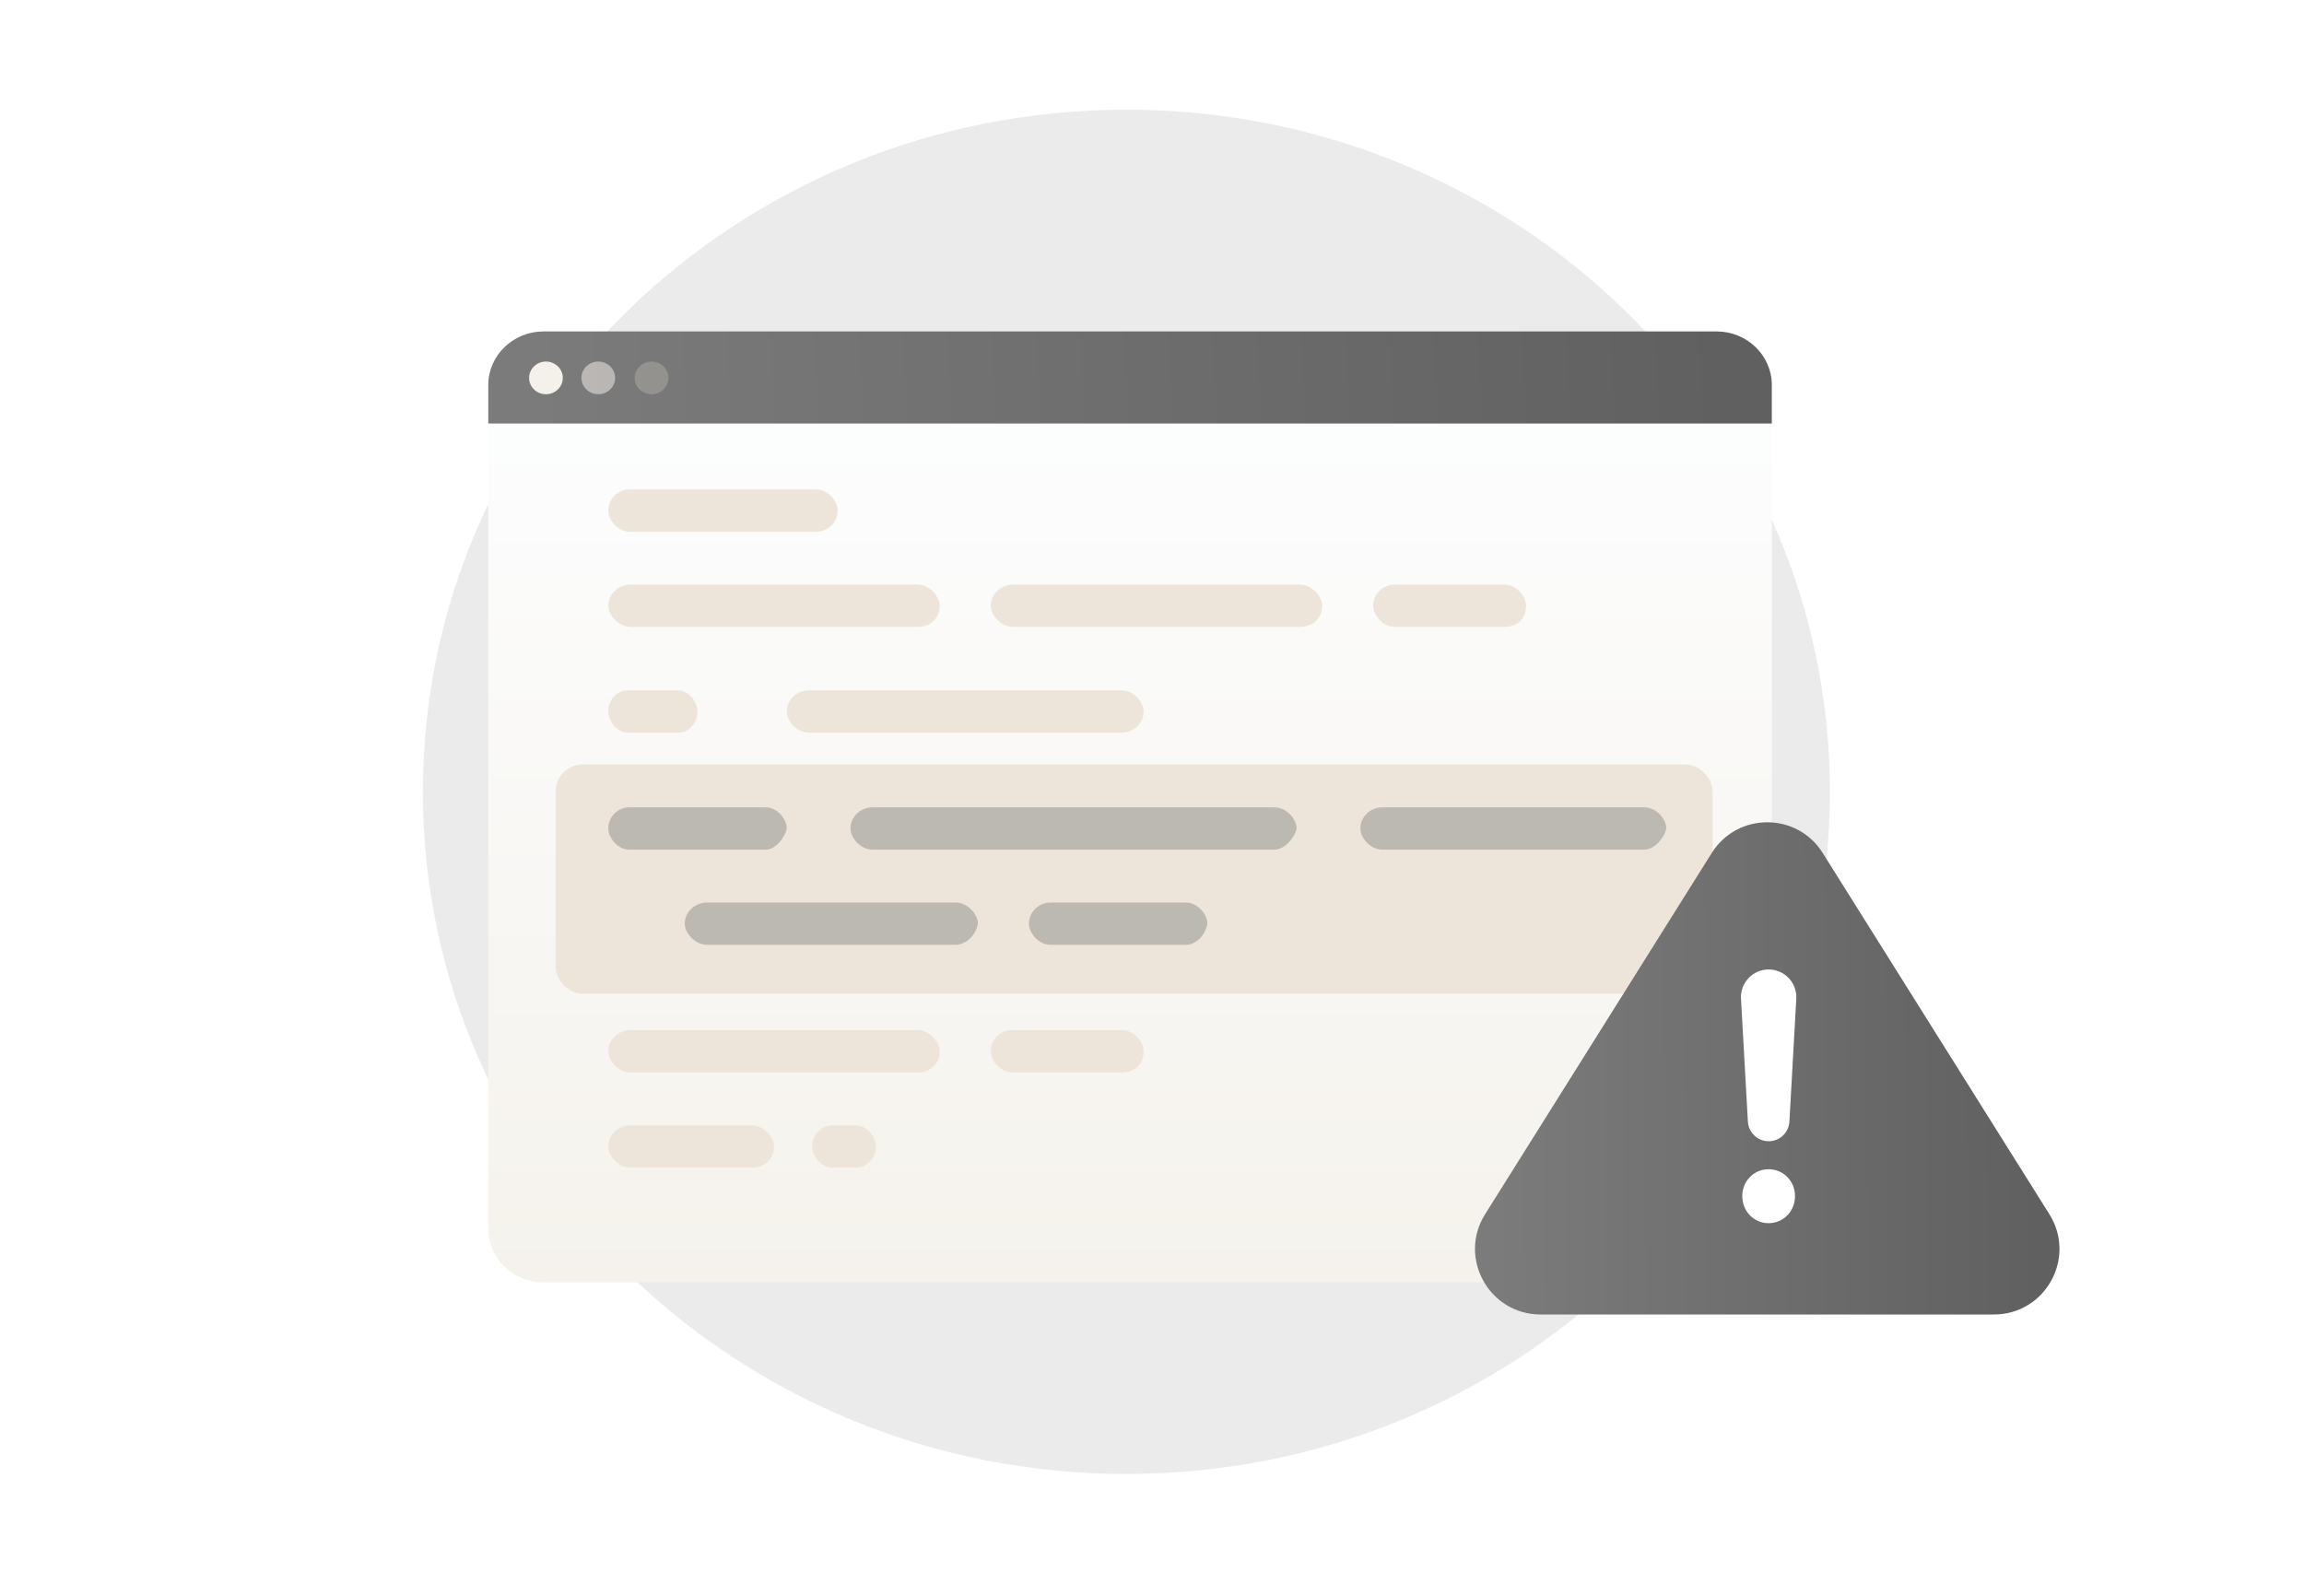 <svg width="231" height="160" viewBox="0 0 231 160" fill="none" xmlns="http://www.w3.org/2000/svg">
<path d="M112.932 147.8C151.889 147.8 183.47 117.176 183.47 79.4C183.47 41.624 151.889 11 112.932 11C73.975 11 42.394 41.624 42.394 79.4C42.394 117.176 73.975 147.8 112.932 147.8Z" fill="#EBEBEB"/>
<g filter="url(#filter0_d_3871_353912)">
<path d="M177.642 38.584V119.643C177.642 122.576 175.152 124.991 172.127 124.991H54.471C51.446 124.991 48.956 122.576 48.956 119.643V38.584C48.956 35.651 51.446 33.236 54.471 33.236H172.127C175.152 33.236 177.642 35.651 177.642 38.584Z" fill="url(#paint0_linear_3871_353912)"/>
</g>
<rect x="55.705" y="76.664" width="116.006" height="22.982" rx="2.7" fill="#EDE5DA"/>
<path d="M177.642 38.584V42.465H48.956V38.584C48.956 35.651 51.446 33.236 54.471 33.236H172.127C175.152 33.236 177.642 35.651 177.642 38.584Z" fill="url(#paint1_linear_3871_353912)"/>
<path d="M54.737 39.532C55.671 39.532 56.427 38.799 56.427 37.894C56.427 36.989 55.671 36.255 54.737 36.255C53.804 36.255 53.047 36.989 53.047 37.894C53.047 38.799 53.804 39.532 54.737 39.532Z" fill="#F4F1EA"/>
<path opacity="0.6" d="M59.985 39.532C60.919 39.532 61.675 38.799 61.675 37.894C61.675 36.989 60.919 36.255 59.985 36.255C59.052 36.255 58.295 36.989 58.295 37.894C58.295 38.799 59.052 39.532 59.985 39.532Z" fill="#E4E0DA"/>
<path opacity="0.4" d="M65.323 39.532C66.256 39.532 67.013 38.799 67.013 37.894C67.013 36.989 66.256 36.255 65.323 36.255C64.389 36.255 63.633 36.989 63.633 37.894C63.633 38.799 64.389 39.532 65.323 39.532Z" fill="#BCB9B3"/>
<path d="M81.846 53.317H63.13C61.96 53.317 60.986 52.139 60.986 51.196C60.986 50.018 61.96 49.075 63.13 49.075H81.846C83.016 49.075 83.991 50.253 83.991 51.196C83.991 52.374 83.016 53.317 81.846 53.317Z" fill="#EDE5DA"/>
<path d="M76.785 85.199H63.079C61.937 85.199 60.986 84.02 60.986 83.078C60.986 81.9 61.937 80.957 63.079 80.957H76.785C77.927 80.957 78.879 82.135 78.879 83.078C78.688 84.02 77.737 85.199 76.785 85.199Z" fill="#BCB9B3"/>
<path d="M164.864 85.199H138.593C137.392 85.199 136.391 84.02 136.391 83.078C136.391 81.9 137.392 80.957 138.593 80.957H164.864C166.065 80.957 167.065 82.135 167.065 83.078C166.865 84.02 165.865 85.199 164.864 85.199Z" fill="#BCB9B3"/>
<path d="M171.622 85.53L148.897 121.753C146.153 126.126 149.297 131.809 154.459 131.809H199.909C205.071 131.809 208.215 126.126 205.471 121.753L182.746 85.53C180.173 81.428 174.195 81.428 171.622 85.53Z" fill="url(#paint2_linear_3871_353912)"/>
<path d="M177.325 97.213C175.731 97.213 174.465 98.552 174.554 100.144L175.243 112.467C175.305 113.572 176.219 114.436 177.325 114.436C178.432 114.436 179.345 113.572 179.407 112.467L180.097 100.144C180.186 98.552 178.919 97.213 177.325 97.213ZM177.316 122.654C178.806 122.654 179.969 121.45 179.969 119.94C179.969 118.43 178.806 117.244 177.316 117.244C175.844 117.244 174.681 118.43 174.681 119.94C174.681 121.45 175.844 122.654 177.316 122.654Z" fill="white"/>
<path d="M127.778 85.199H87.493C86.28 85.199 85.269 84.02 85.269 83.078C85.269 81.9 86.28 80.957 87.493 80.957H127.778C128.991 80.957 130.002 82.135 130.002 83.078C129.8 84.02 128.789 85.199 127.778 85.199Z" fill="#BCB9B3"/>
<path d="M95.804 94.743H70.899C69.674 94.743 68.654 93.565 68.654 92.622C68.654 91.444 69.674 90.501 70.899 90.501H95.804C97.029 90.501 98.049 91.679 98.049 92.622C97.845 93.8 96.825 94.743 95.804 94.743Z" fill="#BCB9B3"/>
<path d="M118.892 94.743H105.326C104.146 94.743 103.162 93.565 103.162 92.622C103.162 91.444 104.146 90.501 105.326 90.501H118.892C120.072 90.501 121.055 91.679 121.055 92.622C120.859 93.8 119.875 94.743 118.892 94.743Z" fill="#BCB9B3"/>
<path d="M91.973 107.536H63.228C62.005 107.536 60.986 106.358 60.986 105.415C60.986 104.237 62.005 103.295 63.228 103.295H91.973C93.196 103.295 94.216 104.473 94.216 105.415C94.216 106.594 93.4 107.536 91.973 107.536Z" fill="#EDE5DA"/>
<path d="M112.507 107.536H101.487C100.309 107.536 99.328 106.358 99.328 105.415C99.328 104.237 100.309 103.295 101.487 103.295H112.507C113.684 103.295 114.665 104.473 114.665 105.415C114.665 106.594 113.88 107.536 112.507 107.536Z" fill="#EDE5DA"/>
<path d="M75.372 117.081H63.214C61.999 117.081 60.986 115.902 60.986 114.96C60.986 113.781 61.999 112.839 63.214 112.839H75.372C76.587 112.839 77.6 114.017 77.6 114.96C77.6 116.138 76.79 117.081 75.372 117.081Z" fill="#EDE5DA"/>
<path d="M85.816 117.081H83.442C82.347 117.081 81.434 115.902 81.434 114.96C81.434 113.781 82.347 112.839 83.442 112.839H85.816C86.912 112.839 87.825 114.017 87.825 114.96C87.825 116.138 86.912 117.081 85.816 117.081Z" fill="#EDE5DA"/>
<path d="M68.002 73.466H62.915C61.863 73.466 60.986 72.287 60.986 71.345C60.986 70.166 61.863 69.224 62.915 69.224H68.002C69.055 69.224 69.932 70.402 69.932 71.345C69.932 72.523 69.055 73.466 68.002 73.466Z" fill="#EDE5DA"/>
<path d="M112.457 73.466H81.088C79.883 73.466 78.879 72.287 78.879 71.345C78.879 70.166 79.883 69.224 81.088 69.224H112.457C113.662 69.224 114.666 70.402 114.666 71.345C114.666 72.523 113.662 73.466 112.457 73.466Z" fill="#EDE5DA"/>
<path d="M91.973 62.861H63.228C62.005 62.861 60.986 61.683 60.986 60.74C60.986 59.562 62.005 58.619 63.228 58.619H91.973C93.196 58.619 94.216 59.798 94.216 60.74C94.216 61.919 93.4 62.861 91.973 62.861Z" fill="#EDE5DA"/>
<path d="M130.316 62.861H101.571C100.348 62.861 99.328 61.683 99.328 60.74C99.328 59.562 100.348 58.619 101.571 58.619H130.316C131.539 58.619 132.558 59.798 132.558 60.74C132.558 61.919 131.743 62.861 130.316 62.861Z" fill="#EDE5DA"/>
<path d="M150.849 62.861H139.829C138.652 62.861 137.671 61.683 137.671 60.74C137.671 59.562 138.652 58.619 139.829 58.619H150.849C152.027 58.619 153.008 59.798 153.008 60.74C153.008 61.919 152.223 62.861 150.849 62.861Z" fill="#EDE5DA"/>
<defs>
<filter id="filter0_d_3871_353912" x="38.156" y="26.036" width="150.286" height="113.355" filterUnits="userSpaceOnUse" color-interpolation-filters="sRGB">
<feFlood flood-opacity="0" result="BackgroundImageFix"/>
<feColorMatrix in="SourceAlpha" type="matrix" values="0 0 0 0 0 0 0 0 0 0 0 0 0 0 0 0 0 0 127 0" result="hardAlpha"/>
<feOffset dy="3.6"/>
<feGaussianBlur stdDeviation="5.4"/>
<feColorMatrix type="matrix" values="0 0 0 0 0.576 0 0 0 0 0.502 0 0 0 0 0.396 0 0 0 0.37 0"/>
<feBlend mode="normal" in2="BackgroundImageFix" result="effect1_dropShadow_3871_353912"/>
<feBlend mode="normal" in="SourceGraphic" in2="effect1_dropShadow_3871_353912" result="shape"/>
</filter>
<linearGradient id="paint0_linear_3871_353912" x1="113.257" y1="31.113" x2="113.257" y2="125.98" gradientUnits="userSpaceOnUse">
<stop stop-color="#FDFEFF"/>
<stop offset="0.996" stop-color="#F5F2EC"/>
</linearGradient>
<linearGradient id="paint1_linear_3871_353912" x1="172.538" y1="33.236" x2="53.16" y2="39.031" gradientUnits="userSpaceOnUse">
<stop stop-color="#606060"/>
<stop offset="1" stop-color="#7B7B7B"/>
</linearGradient>
<linearGradient id="paint2_linear_3871_353912" x1="204.161" y1="82.454" x2="149.669" y2="82.679" gradientUnits="userSpaceOnUse">
<stop stop-color="#606060"/>
<stop offset="1" stop-color="#7B7B7B"/>
</linearGradient>
</defs>
</svg>
